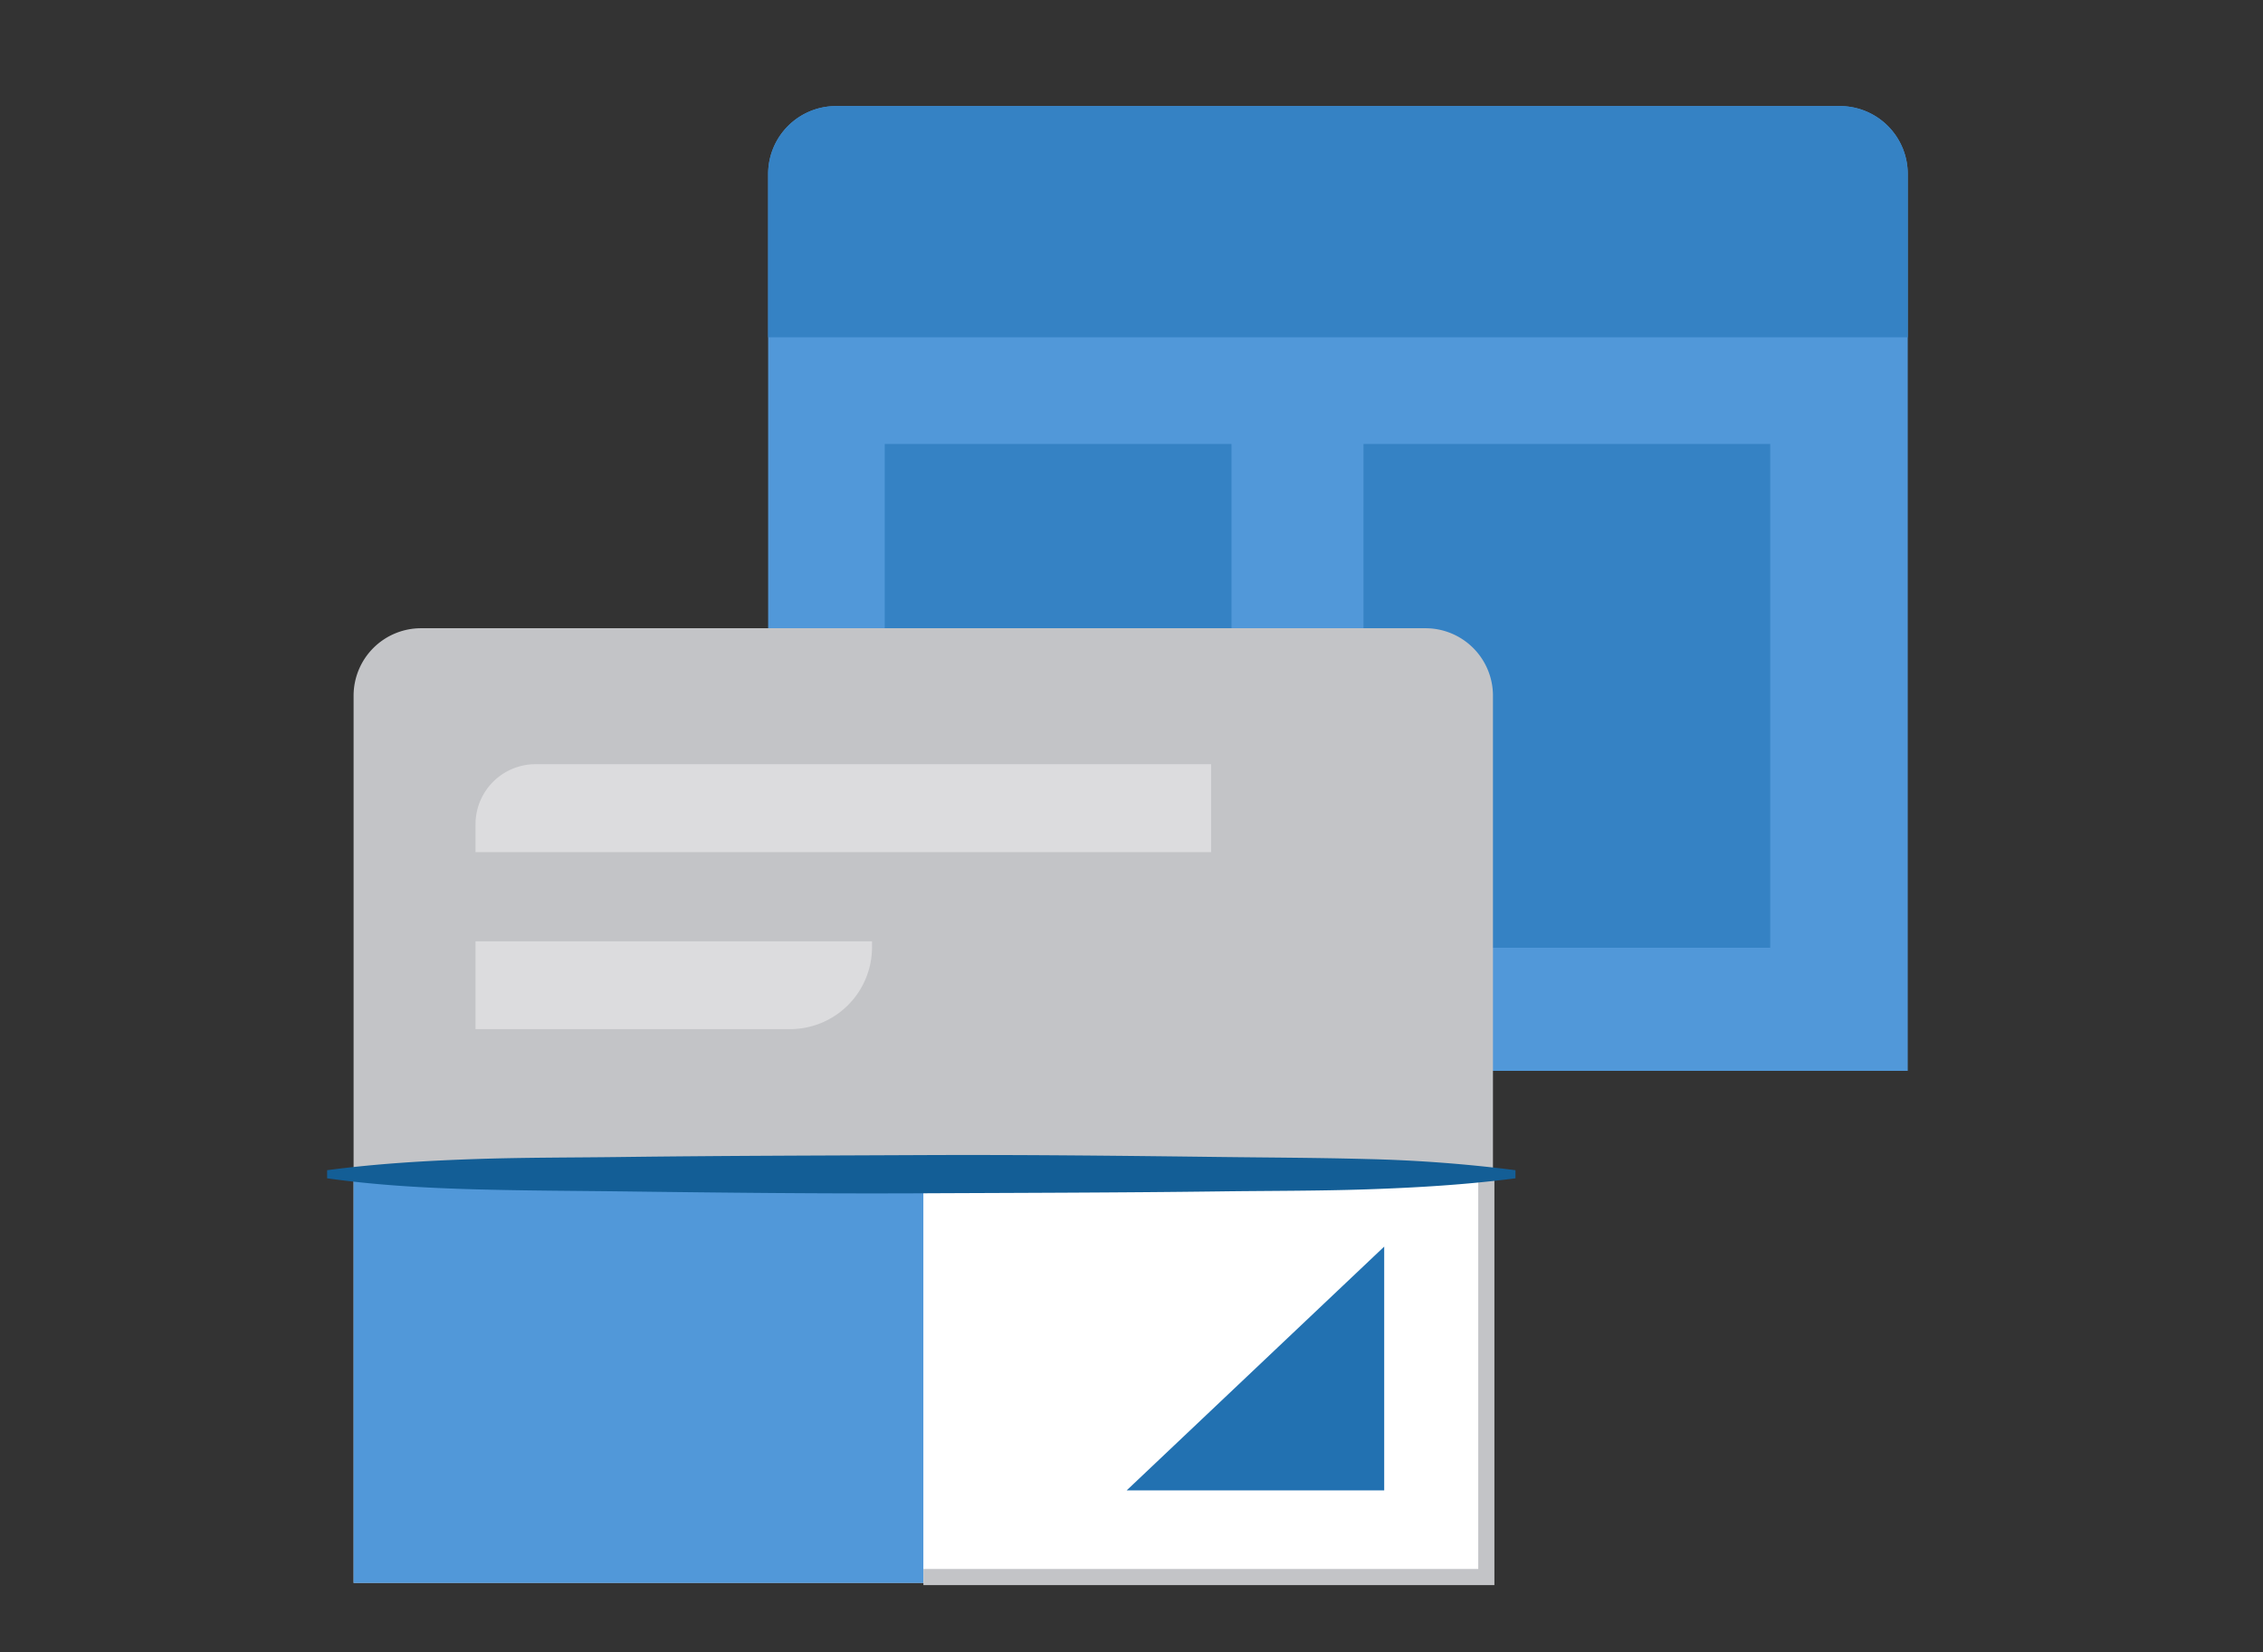 <svg xmlns="http://www.w3.org/2000/svg" viewBox="0 0 1600 1168"><rect x="0" y="0" width="1600" height="1168" fill="#333333" stroke="none"/><defs><style>.cls-1{fill:#5198d9}.cls-2{fill:#3582c4}.cls-3{fill:#c3c4c7}.cls-4{fill:#dcdcde}.cls-5{fill:#fff}.cls-6,.cls-9{fill:none}.cls-6{stroke:#c3c4c7;stroke-miterlimit:10;stroke-width:11.41px}.cls-7{fill:#2271b1}.cls-8{fill:#135e96}</style></defs><title>jetpack-themes</title><g id="jetpack-themes"><g id="Layer_2" data-name="Layer 2"><g id="Layer_1-2" data-name="Layer 1-2"><path class="cls-1" d="M543.1 757.13V123a48 48 0 0 1 48-48h709.73a48 48 0 0 1 48 48v634.13z"/><path class="cls-2" d="M625.53 313.91H870.7v337.68H625.53zm338.49 0h287.56v356.15H964zM543.1 238.47V123a48 48 0 0 1 48-48h709.73a48 48 0 0 1 48 48v115.47z"/><path class="cls-3" d="M250 1119.17V491.65a47.69 47.69 0 0 1 47.91-47.47h709.81a47.69 47.69 0 0 1 47.84 47.47v627.52z"/><path class="cls-4" d="M856.27 602.5H336.21v-19.65a42.47 42.47 0 0 1 42.17-42.55h477.89zM558.55 727.62H336.21V665.5h280.34v4.12a58 58 0 0 1-58 58z"/><path class="cls-1" d="M250 830.51h426.32v288.66H250z"/><path class="cls-5" d="M652.84 830.51h398v288.66h-398z"/><path class="cls-6" d="M1050.87 830.51V1115h-398"/><path class="cls-7" d="M978.67 881.37v172.37H796.58"/><path class="cls-8" d="M1071.48 833.09c-35 4.56-70.07 6.62-105 7.8s-70.07 1-105 1.47c-70.07.89-139.84 1-210.13 1.33s-139.84-.44-210.06-1.33c-35-.44-70-.51-105-1.47s-70-2.87-105-7.8v-5.74c35-4.64 70-6.7 105-7.88s70.06-1 105-1.47c70.07-.88 139.85-1 210.06-1.32s139.84.44 210.13 1.32c35 .44 70 .52 105 1.47a1008.55 1008.55 0 0 1 105 7.88z"/></g></g></g><g id="clear_rectangle" data-name="clear rectangle"><path id="Layer_4" data-name="Layer 4" class="cls-9" d="M0 0h1600v1168H0z"/></g></svg>
